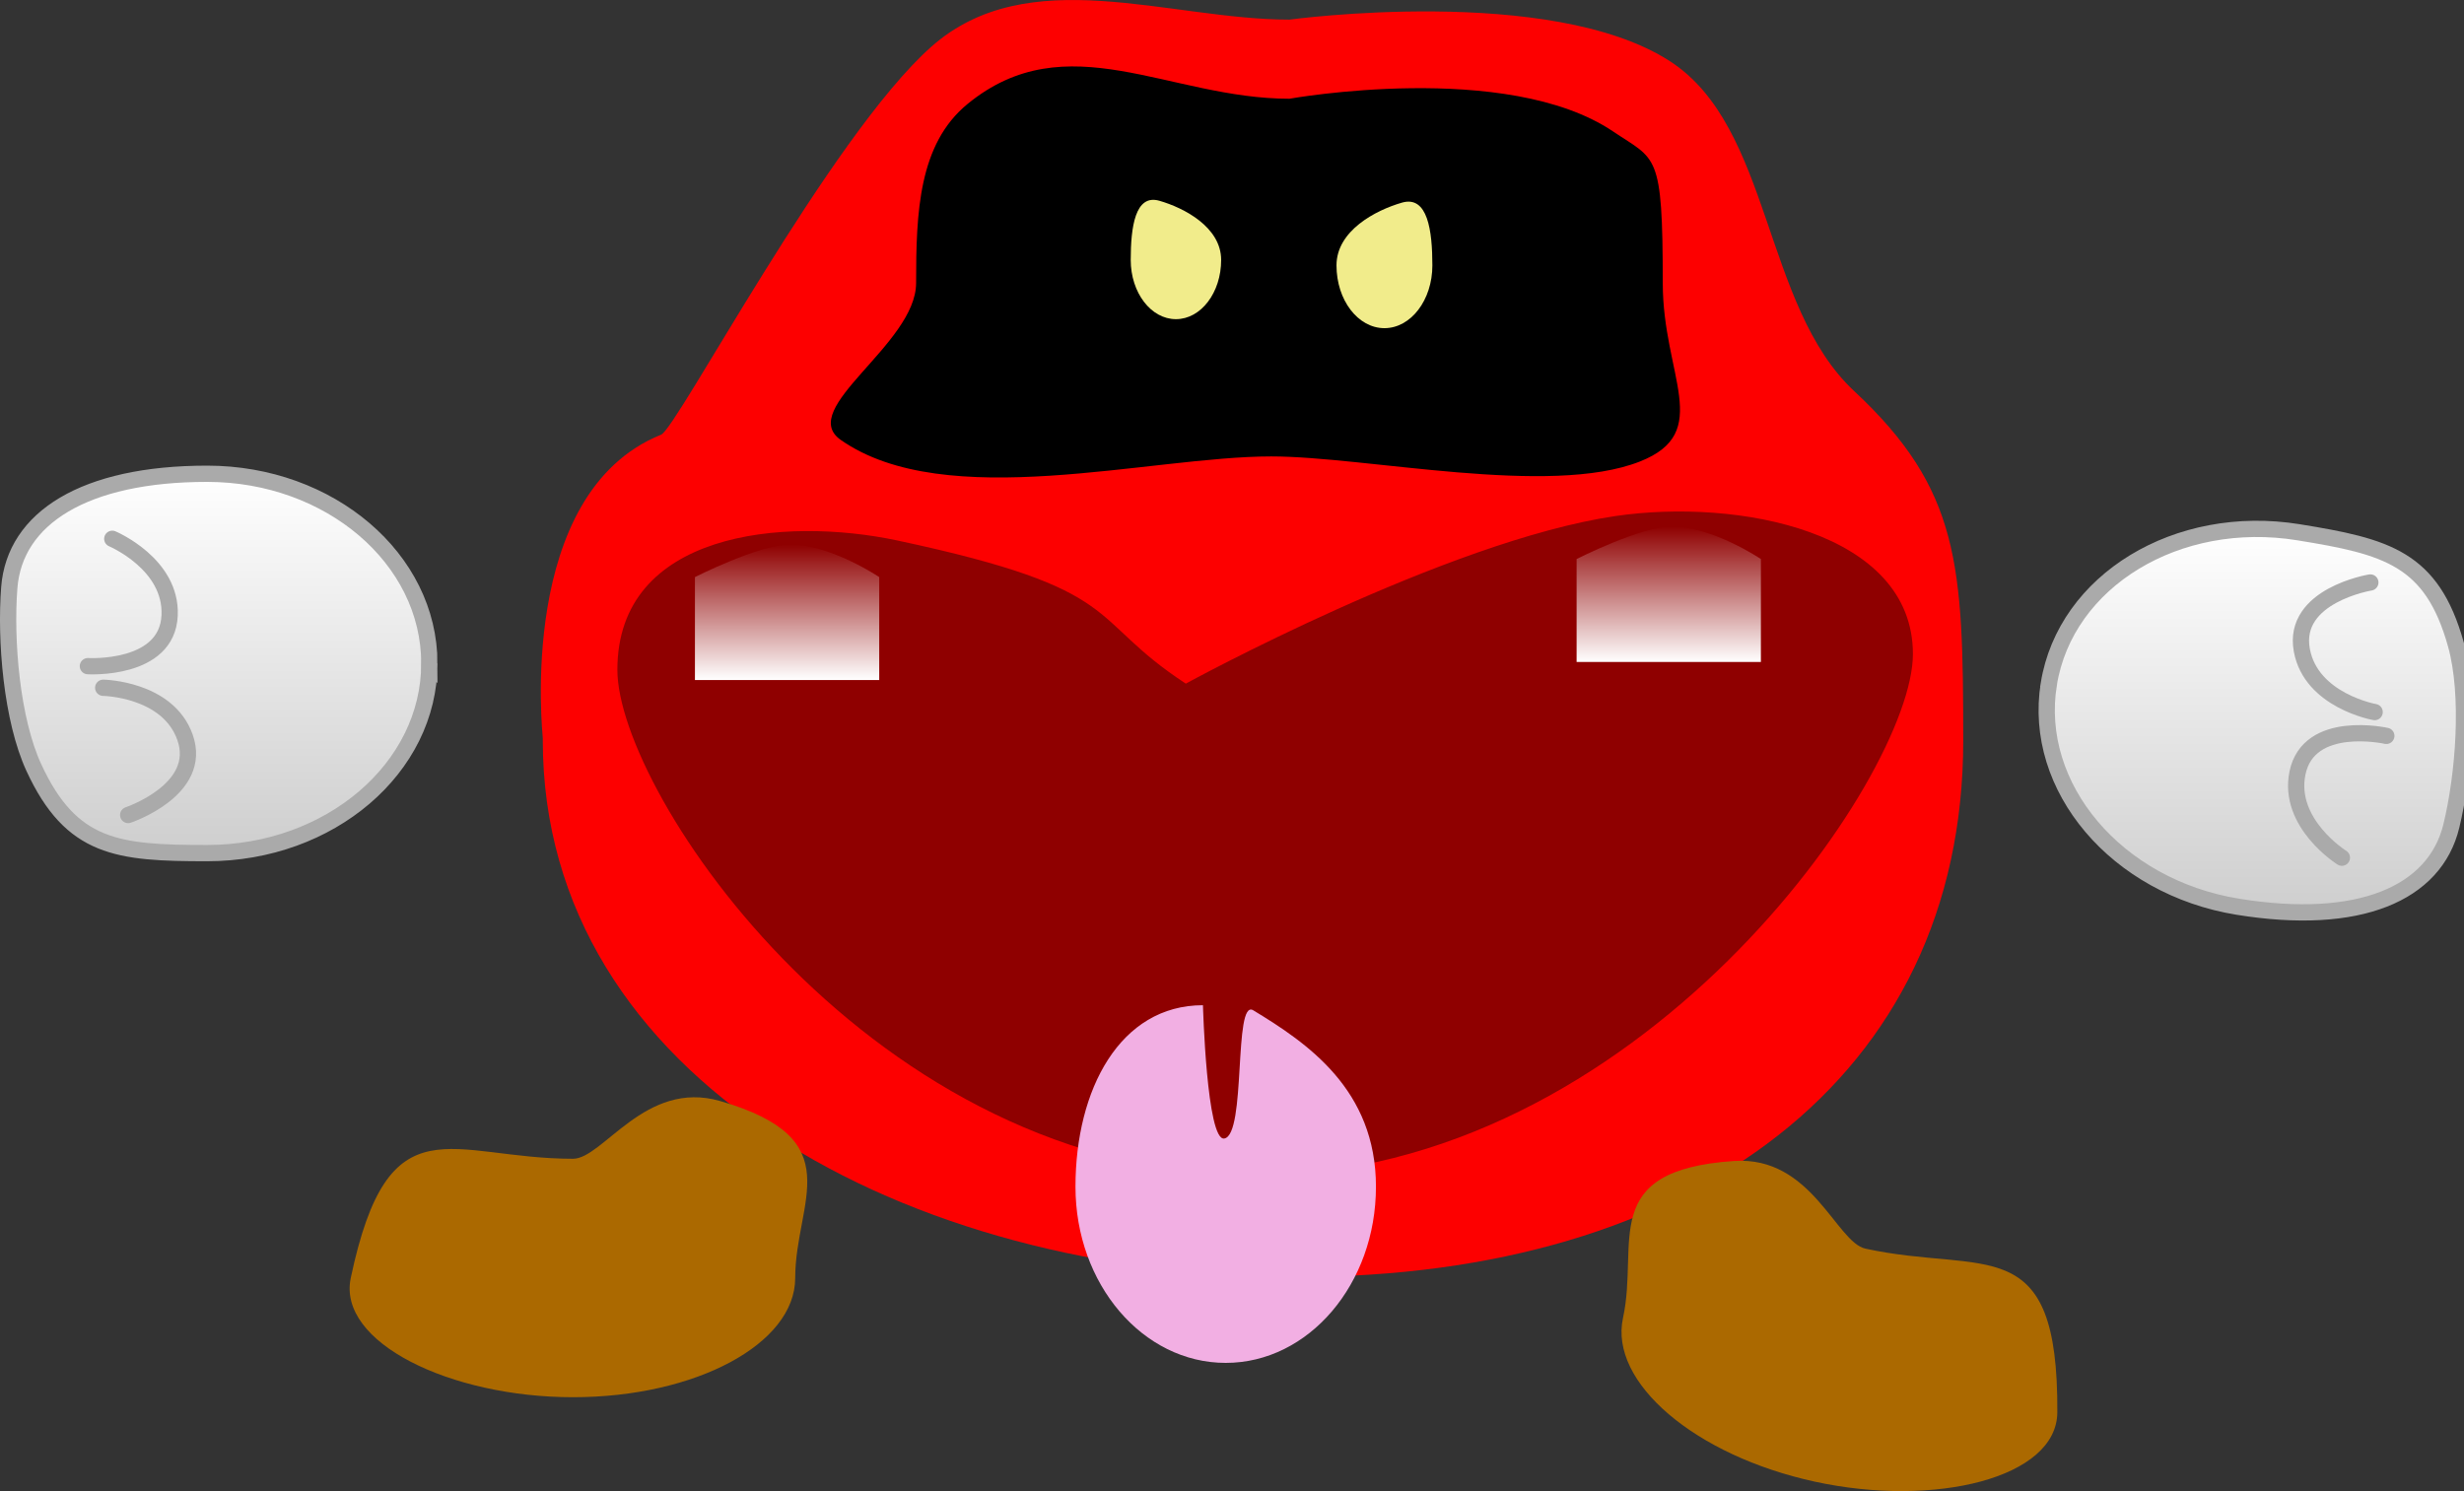 <svg version="1.1" xmlns="http://www.w3.org/2000/svg" xmlns:xlink="http://www.w3.org/1999/xlink" width="227.301" height="137.571" viewBox="0,0,227.301,137.571"><rect x="0" y="0" width="227.301" height="137.571" fill="#333333" stroke="none"/><defs><linearGradient x1="199" y1="164.933" x2="199" y2="177.433" gradientUnits="userSpaceOnUse" id="color-1"><stop offset="0" stop-color="#8f0000"/><stop offset="1" stop-color="#ffffff"/></linearGradient><linearGradient x1="280.333" y1="163.267" x2="280.333" y2="175.767" gradientUnits="userSpaceOnUse" id="color-2"><stop offset="0" stop-color="#8f0000"/><stop offset="1" stop-color="#ffffff"/></linearGradient><linearGradient x1="146.572" y1="158.4" x2="146.572" y2="193.4" gradientUnits="userSpaceOnUse" id="color-3"><stop offset="0" stop-color="#ffffff"/><stop offset="1" stop-color="#cecece"/></linearGradient><linearGradient x1="334.446" y1="163.485" x2="334.446" y2="198.867" gradientUnits="userSpaceOnUse" id="color-4"><stop offset="0" stop-color="#ffffff"/><stop offset="1" stop-color="#cecece"/></linearGradient></defs><g transform="translate(-126.393,-114.69)"><g data-paper-data="{&quot;isPaintingLayer&quot;:true}" fill-rule="nonzero" stroke-linejoin="miter" stroke-miterlimit="10" stroke-dasharray="" stroke-dashoffset="0" style="mix-blend-mode: normal"><g stroke-width="0" stroke-linecap="butt"><path d="M307.5,183c0,31.204 -25.133,49.5 -61.318,49.5c-36.184,0 -69.717,-18.296 -69.717,-49.5c0,-0.08 -0,-0.124 -0,-0.204c-0,-0.239 -2.487,-22.598 10.917,-28.004c1.467,-0.592 15.584,-27.499 24.908,-35.778c8.943,-7.94 21.896,-2.513 33.052,-2.513c0,0 24.103,-3.29 35.106,3.839c9.407,6.095 8.558,22.569 16.989,30.431c9.746,9.088 10.062,16.026 10.062,32.23z" data-paper-data="{&quot;origPos&quot;:null}" fill="#fd0000" stroke="#000000"/><path d="M279.781,140.8c0,8.57 4.722,13.776 -2.111,16.47c-8.349,3.292 -25.213,-0.47 -34.008,-0.47c-11.233,0 -30.034,5.26 -39.713,-1.526c-4.102,-2.875 6.954,-8.807 6.954,-14.474c0,-6.516 0.234,-12.82 4.742,-16.515c9.16,-7.506 18.577,-0.485 29.696,-0.485c0,0 20.048,-3.598 29.864,3.023c3.981,2.685 4.575,1.826 4.575,13.977z" data-paper-data="{&quot;origPos&quot;:null}" fill="#000000" stroke="none"/><path d="M239.043,138.675c0,3.017 -1.867,5.462 -4.171,5.462c-2.303,0 -4.171,-2.445 -4.171,-5.462c0,-3.017 0.402,-6.106 2.642,-5.462c2.303,0.662 5.7,2.445 5.7,5.462z" data-paper-data="{&quot;origPos&quot;:null}" fill="#f1ec8b" stroke="none"/><path d="M255.726,133.385c2.374,-0.682 2.801,2.593 2.801,5.791c0,3.198 -1.98,5.791 -4.422,5.791c-2.442,0 -4.422,-2.593 -4.422,-5.791c0,-3.198 3.601,-5.089 6.043,-5.791z" data-paper-data="{&quot;origPos&quot;:null,&quot;index&quot;:null}" fill="#f1ec8b" stroke="none"/><path d="M302.856,175.041c0,11.326 -25.311,48.092 -60.67,48.092c-35.359,0 -58.841,-35.315 -58.841,-46.641c0,-12.718 15.319,-14.177 25.834,-11.934c21.404,4.565 17.264,7.102 26.605,13.205c0,0 24.037,-13.162 39.612,-15.459c11.311,-1.668 27.461,1.411 27.461,12.737z" data-paper-data="{&quot;origPos&quot;:null}" fill="#8f0000" stroke="none"/><path d="M253.322,224.183c0,8.975 -6.205,16.25 -13.859,16.25c-7.654,0 -13.859,-7.275 -13.859,-16.25c0,-8.975 4.105,-16.75 11.76,-16.75c0,0 0.342,12.556 1.965,12.298c2.051,-0.326 0.831,-12.946 2.675,-11.829c4.978,3.017 11.319,7.306 11.319,16.281z" data-paper-data="{&quot;origPos&quot;:null}" fill="#f2afe3" stroke="none"/><path d="M190.5,177.433v-9.5c0,0 5.921,-3 8.75,-3c3.805,0 8.25,3 8.25,3v9.5z" data-paper-data="{&quot;origPos&quot;:null}" fill="url(#color-1)" stroke="none"/><path d="M271.833,175.767v-9.5c0,0 5.921,-3 8.75,-3c3.805,0 8.25,3 8.25,3v9.5z" data-paper-data="{&quot;origPos&quot;:null}" fill="url(#color-2)" stroke="none"/></g><g data-paper-data="{&quot;origPos&quot;:null}" stroke="#aaaaaa" stroke-width="1.5"><path d="M166,175.9c0,9.665 -9.178,17.5 -20.5,17.5c-8.25,0 -12.525,-0.402 -15.985,-7.892c-2.045,-4.427 -2.644,-11.747 -2.265,-16.608c0.5,-6.415 6.928,-10.5 18.25,-10.5c11.322,0 20.5,7.835 20.5,17.5z" data-paper-data="{&quot;origPos&quot;:null}" fill="url(#color-3)" stroke-linecap="butt"/><path d="M136.75,164.4c0,0 5.491,2.308 5.292,7.056c-0.215,5.136 -7.542,4.694 -7.542,4.694" data-paper-data="{&quot;origPos&quot;:null}" fill="none" stroke-linecap="round"/><path d="M135.913,178.145c0,0 5.956,0.089 7.546,4.567c1.72,4.844 -5.242,7.172 -5.242,7.172" data-paper-data="{&quot;origPos&quot;:null,&quot;origRot&quot;:0}" fill="none" stroke-linecap="round"/></g><g data-paper-data="{&quot;origPos&quot;:null}" stroke="#aaaaaa" stroke-width="1.5"><path d="M315.393,177.795c1.545,-9.541 11.857,-15.808 23.034,-13.998c8.144,1.319 12.3,2.398 14.518,10.345c1.311,4.696 0.732,12.019 -0.419,16.757c-1.519,6.253 -8.517,9.258 -19.694,7.448c-11.176,-1.81 -18.984,-11.011 -17.439,-20.552z" data-paper-data="{&quot;origPos&quot;:null,&quot;origRot&quot;:0}" fill="url(#color-4)" stroke-linecap="butt"/><path d="M342.429,193.822c0,0 -5.051,-3.156 -4.097,-7.811c1.033,-5.036 8.196,-3.428 8.196,-3.428" data-paper-data="{&quot;origPos&quot;:null,&quot;origRot&quot;:0}" fill="none" stroke-linecap="round"/><path d="M345.452,180.387c0,0 -5.865,-1.04 -6.719,-5.715c-0.924,-5.057 6.321,-6.242 6.321,-6.242" data-paper-data="{&quot;origPos&quot;:null,&quot;origRot&quot;:0}" fill="none" stroke-linecap="round"/></g><path d="M179.25,221.6c2.774,0 6.663,-7.323 13.565,-5.329c12.146,3.508 6.935,9.226 6.935,16.329c0,6.075 -9.178,11 -20.5,11c-11.322,0 -21.755,-5.056 -20.5,-11c3.5,-16.575 9.178,-11 20.5,-11z" data-paper-data="{&quot;origPos&quot;:null}" fill="#ab6900" stroke="#ab6900" stroke-width="0" stroke-linecap="butt"/><path d="M316.178,244.994c-0.035,6.075 -11.304,8.801 -22.368,6.397c-11.064,-2.404 -18.987,-9.165 -17.698,-15.101c1.508,-6.942 -2.37,-13.636 10.244,-14.485c7.168,-0.483 9.414,7.499 12.124,8.088c11.064,2.404 17.796,-1.839 17.698,15.101z" data-paper-data="{&quot;origPos&quot;:null,&quot;index&quot;:null,&quot;origRot&quot;:0}" fill="#ab6900" stroke="#ab6900" stroke-width="0" stroke-linecap="butt"/></g></g></svg>